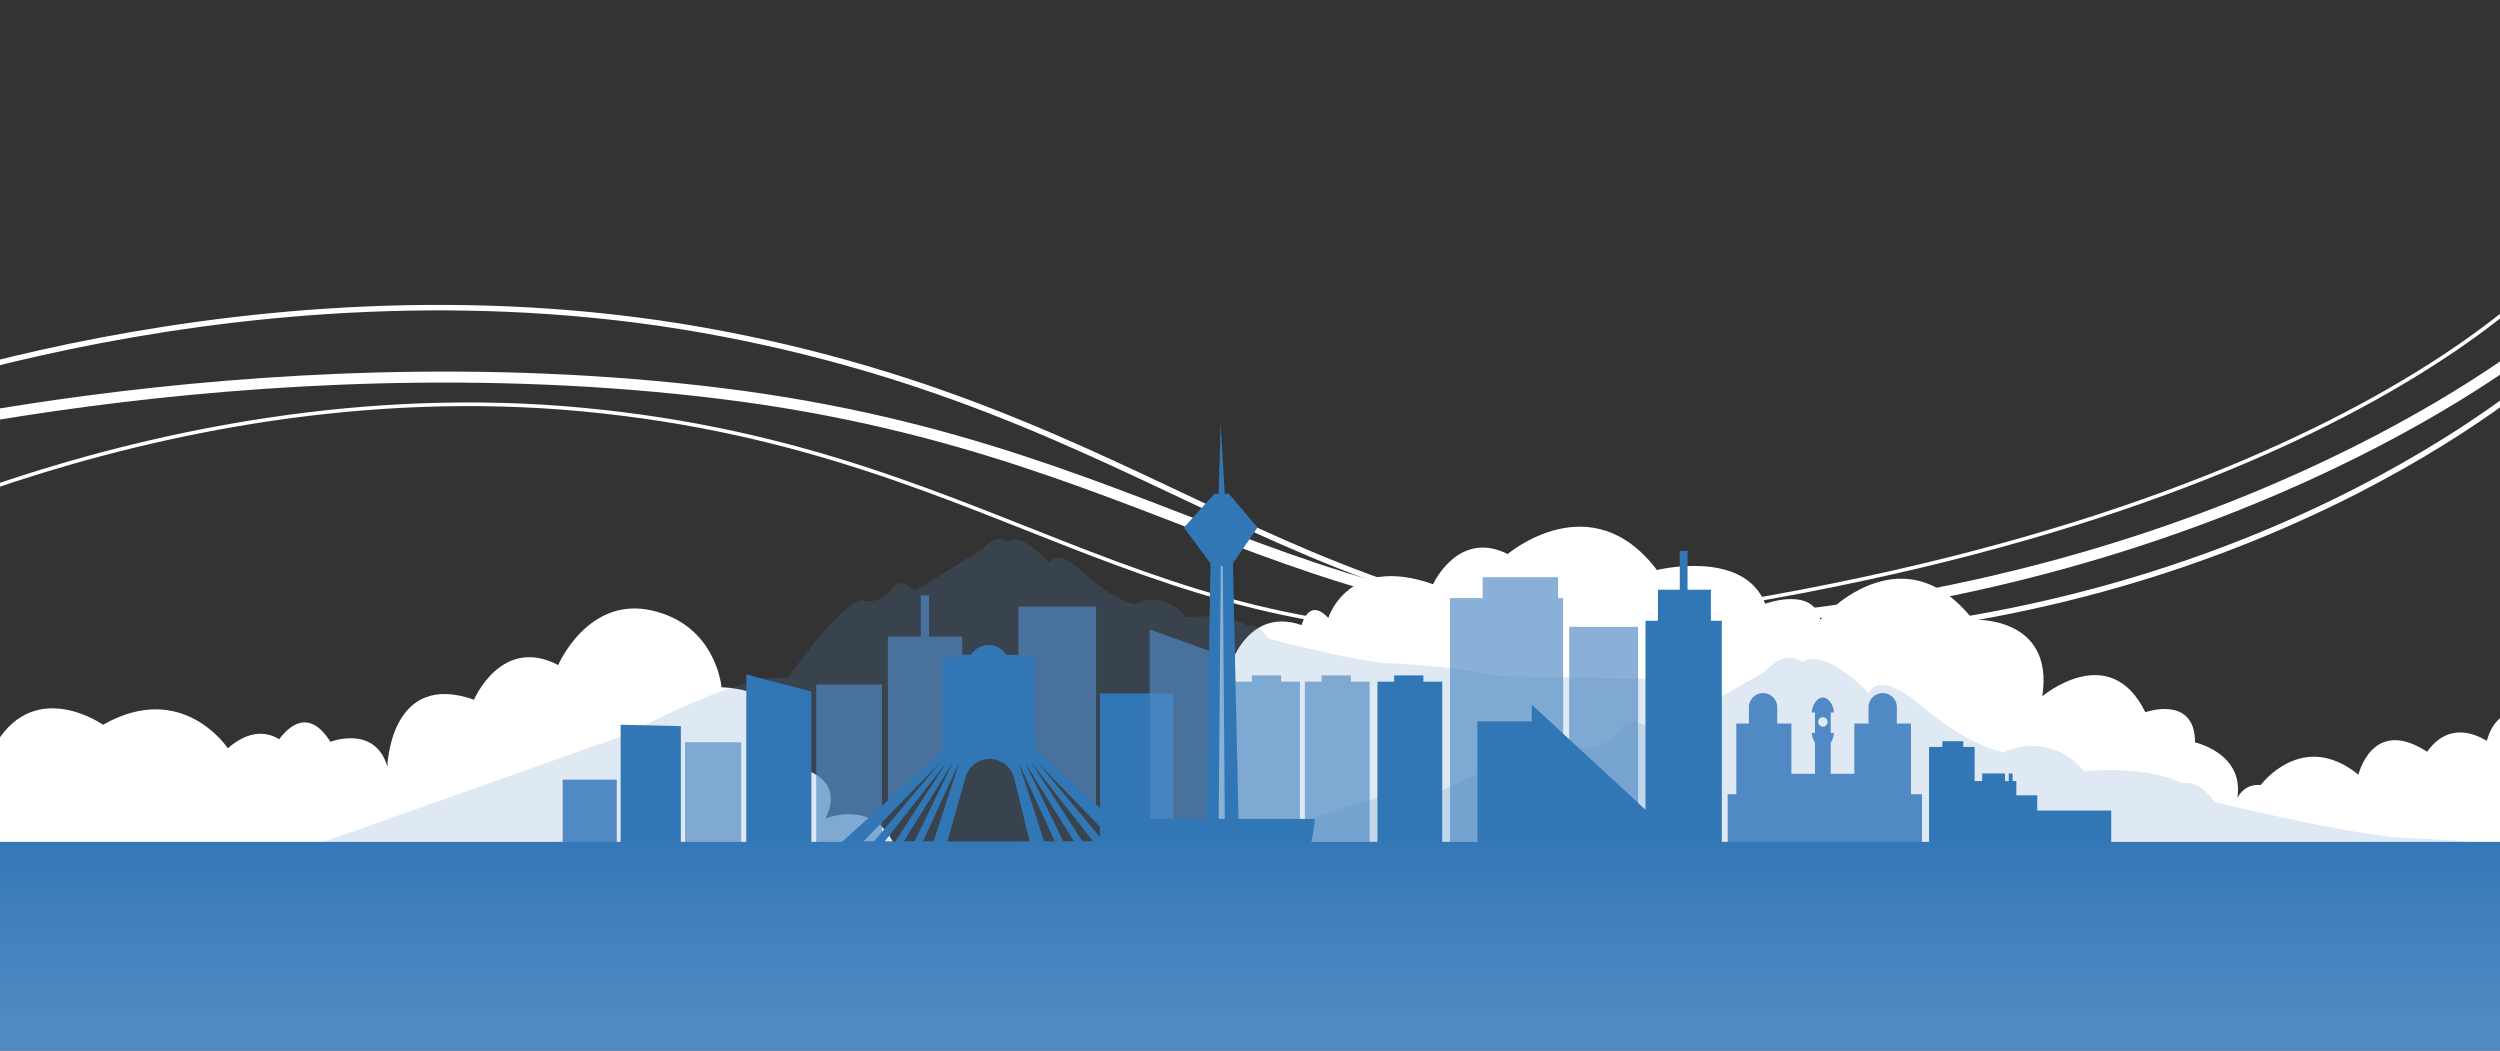 <svg id="Layer_1" data-name="Layer 1" xmlns="http://www.w3.org/2000/svg" xmlns:xlink="http://www.w3.org/1999/xlink" viewBox="0 0 1366 574"><rect x="0" y="0" width="1366" height="574" fill="#333333" stroke="none"/><defs><style>.cls-1,.cls-2,.cls-3{fill:none;stroke:#fff;stroke-miterlimit:10;}.cls-1{stroke-width:6px;}.cls-2{stroke-width:3px;}.cls-3{stroke-width:2px;}.cls-4{fill:#fff;}.cls-5,.cls-7,.cls-9{fill:#5089c3;}.cls-5{opacity:0.19;}.cls-6,.cls-9{opacity:0.67;}.cls-8{fill:#3176b5;}.cls-10{opacity:0.45;fill:url(#linear-gradient);}.cls-11{fill:url(#linear-gradient-2);}</style><linearGradient id="linear-gradient" x1="665.9" y1="378.95" x2="669.26" y2="378.95" gradientUnits="userSpaceOnUse"><stop offset="0" stop-color="#fff"/><stop offset="0.32" stop-color="#f5fbfe"/><stop offset="1" stop-color="#e4f4fc"/></linearGradient><linearGradient id="linear-gradient-2" x1="683" y1="556.07" x2="683" y2="449.88" gradientUnits="userSpaceOnUse"><stop offset="0" stop-color="#5089c3"/><stop offset="1" stop-color="#3176b5"/></linearGradient></defs><title>city-tehran-V1</title><path class="cls-1" d="M1392,182S1248,304,984,336,653,247,394,215s-496,32-496,32"/><path class="cls-2" d="M1395.5,197.5s-147.44,136.84-413,151-330.74-116.64-587-166-489,44-489,44"/><path class="cls-3" d="M1405.5,135.5s-113,152-531,205c-243,30.81-316.55-94-555.88-116.68s-442.8,94.08-442.8,94.08"/><path class="cls-4" d="M451.06,447.24c12.17-24.35-17.59-28.41-17.59-28.41,8.12-43.29-39.23-43.29-39.23-43.29s-2.71-33.82-37.88-41.94S305,363.37,305,363.37c-31.11-16.23-46,18.94-46,18.94-46-16.23-47.35,36.52-47.35,36.52-6.76-23-31.11-13.53-31.11-13.53-11.76-18.61-22.8-8.41-28-1.37-5.64-3.53-15.37-6-28.07,4.91,0,0-24.69-37.54-68.16-12.84,0,0-36.55-25.68-58.28,9.88V477H493C486.24,432.36,451.06,447.24,451.06,447.24Z"/><path class="cls-4" d="M1358.81,404.77c-17.18-10.07-27.48-1.4-32.62,6-30-19.58-37.54,12.5-37.54,12.5-30.8-24.93-53.37,5.64-53.37,5.64-14.56-1-15.53,16.5-15.53,16.5,13.32-32.39-20.38-39.75-20.38-39.75,0-26.2-27.17-16.5-27.17-16.5-19.41-39.79-56.29-8.73-56.29-8.73,6.73-44.21-37.85-41.81-37.85-41.81-39.79-50.46-83.46,0-83.46,0-3.88-18.44-30.08-8.73-30.08-8.73-11.65-30.08-59.2-18.44-59.2-18.44-35.91-47.55-81.52-8.73-81.52-8.73-27.17-13.59-40.76,16.5-40.76,16.5-46.58-16.5-57.26,18.44-57.26,18.44-10.67-11.65-14.56,3.88-14.56,3.88-32.57-11.18-41.38,29.18-41.38,29.18V524.82h622.56V525h91.17V393.75C1364.32,380.9,1358.81,404.77,1358.81,404.77Z"/><path class="cls-5" d="M785.56,433.14s60.86-31.08,76.4-24.6c0,0,11.65,2.59,22-7.77,0,0,5.18-14.24,20.72,0l59.57-33.67s10.36-12.95,20.72-5.18c0,0,9.06-10.36,36.26,16.83,0,0,3.88-14.24,29.78,7.77s44,24.6,44,24.6,23.31-12.95,44,10.36c0,0,32.37-3.88,53.09,6.47,0,0,9.06-2.59,18.13,10.36,0,0,75.11,18.13,102.3,19.42S1367,460.33,1411,468.1l158,2.59v6.47H647S751.89,425.37,785.56,433.14Z"/><path class="cls-5" d="M430.25,370.81s32.63-46.94,42.46-42.47c0,0,7.37,1.79,13.93-5.37,0,0,3.28-9.85,13.11,0l37.68-23.27s6.55-9,13.11-3.58c0,0,5.73-7.16,22.94,11.64,0,0,2.46-9.85,18.84,5.37s27.85,17,27.85,17,14.75-9,27.85,7.16c0,0,20.48-2.69,33.59,4.48,0,0,5.73-1.79,11.47,7.16,0,0,47.51,12.53,64.72,13.43s34.41,1.79,62.26,7.16L920,371.31V487l-797.62-7.7,220.21-78.06S408.95,365.44,430.25,370.81Z"/><g class="cls-6"><path class="cls-7" d="M507.65,347.85V325.27h-4.51v22.58h-18V443l40.61-41V347.85Z"/></g><polygon class="cls-8" points="372.02 467.73 372.02 396.77 339.12 396 339.12 467.73 372.02 467.73"/><rect class="cls-8" x="601" y="378.88" width="40" height="88.48"/><polygon class="cls-8" points="443.34 468.2 443.34 377.87 407.78 368.5 407.78 468.2 443.34 468.2"/><g class="cls-6"><rect class="cls-7" x="446" y="374" width="35.92" height="96.27"/></g><path class="cls-7" d="M944,434v34.38h89.84l16.33.63V434h-6V395.32h-7.74v-8.59a7.74,7.74,0,1,0-15.47,0v8.59h-7.74v27.5H1000.3v-17a10.09,10.09,0,0,0,1.72-5.35h-1.72V389.3H1002c0-3.56-2.69-8.16-6-8.16s-6,4.6-6,8.16h1.72v11.17H990a10.09,10.09,0,0,0,1.72,5.35v17H978.81v-27.5h-7.74v-8.59a7.74,7.74,0,1,0-15.47,0v8.59h-6.88V434Zm54.6-39.54a2.58,2.58,0,1,1-2.58-2.58A2.58,2.58,0,0,1,998.58,394.46Z"/><g class="cls-6"><rect class="cls-7" x="857.42" y="342.52" width="37.64" height="125.21"/></g><g class="cls-6"><polygon class="cls-7" points="598.91 446 598.91 331.5 556.44 331.5 556.44 407 598.91 446"/></g><rect class="cls-7" x="307.44" y="426" width="29.56" height="41.73"/><g class="cls-6"><polygon class="cls-7" points="662.28 470.27 662.28 356.24 628.21 343.94 628.21 470.27 662.28 470.27"/></g><g class="cls-6"><rect class="cls-7" x="374.28" y="405.59" width="30.72" height="60.68"/></g><polygon class="cls-8" points="934.84 339.17 934.84 322.22 922.07 322.22 922.07 301.04 917.82 301.04 917.82 322.22 905.9 322.22 905.9 339.17 899.09 339.17 899.09 468.38 940.8 468.38 940.8 339.17 934.84 339.17"/><path class="cls-8" d="M850.55,407.09a1.1,1.1,0,0,0,0-2.2,1.1,1.1,0,0,0,0,2.2Z"/><polygon class="cls-9" points="851.36 326.79 851.36 315.38 810.13 315.38 810.13 326.79 792.26 326.79 792.26 468.38 854.11 468.38 854.11 326.79 851.36 326.79"/><polygon class="cls-9" points="738.12 372.46 738.12 369.04 722.13 369.04 722.13 372.46 713 372.46 713 468.38 748.39 468.38 748.39 372.46 738.12 372.46"/><polygon class="cls-9" points="700.01 372.47 700.01 369.04 684.02 369.04 684.02 372.47 674.89 372.47 674.89 468.37 710.28 468.37 710.28 372.47 700.01 372.47"/><polygon class="cls-8" points="777.75 372.46 777.75 369.04 761.77 369.04 761.77 372.46 752.63 372.46 752.63 468.38 788.03 468.38 788.03 372.46 777.75 372.46"/><polygon class="cls-8" points="836.95 385.02 836.95 394.16 807.26 394.16 807.26 468.38 836.95 468.38 841.51 468.38 927.15 468.38 836.95 385.02"/><polygon class="cls-8" points="1054.04 466.02 1054.04 408.11 1061.3 408.11 1061.3 405 1072.7 405 1072.7 408.11 1078.92 408.11 1078.92 426.77 1083.07 426.77 1083.07 422.63 1095.51 422.63 1095.51 426.77 1097.59 426.77 1097.59 422.63 1099.66 422.63 1099.66 426.77 1101.73 426.77 1101.73 434.58 1113.14 434.58 1113.14 442.88 1153.58 442.88 1153.58 466.17 1090.33 466.17 1054.04 466.02"/><path class="cls-8" d="M565.34,409.07v-50h-9.28v-1.33h-6.34a11.29,11.29,0,0,0-19.14,0h-6.34v1.33H515v51.32L450,469.1H631.62Zm-93.52,50.63,41.8-43-36,43Zm11.61,0,33.68-43-27.87,43Zm10.45,0,26.71-43-20.9,43Zm10.45,0,19.74-43-13.93,43Zm13.28.13L527.51,425l0-.07,0-.08h0a13.74,13.74,0,0,1,26.51,0h0a15.05,15.05,0,0,1,.39,1.6l8.22,33.34Zm52.9-.13-13.93-43,19.74,43Zm10.45,0-20.9-43,26.71,43Zm10.45,0-27.87-43,33.68,43Zm-24.39-43,41.8,43H603Z"/><polygon class="cls-8" points="676.79 450.75 673.68 307.85 687.08 288.23 671.45 269.76 669.18 269.76 666.98 231 665.88 269.76 663.63 269.76 646.89 288.23 661.4 307.85 659.17 449.63 649.14 454.1 649.14 464.14 640.2 464.14 640.2 496.52 673.68 496.52 678.15 496.52 701.59 496.52 701.59 450.75 676.79 450.75"/><polygon class="cls-10" points="667.02 309.24 665.9 448.66 669.26 448.66 668.14 309.24 667.02 309.24"/><path class="cls-8" d="M620.23,447.48h98.2s-2.12,30.52-18,49.52H632.74S615.14,463.91,620.23,447.48Z"/><rect class="cls-11" y="460" width="1366" height="185"/></svg>